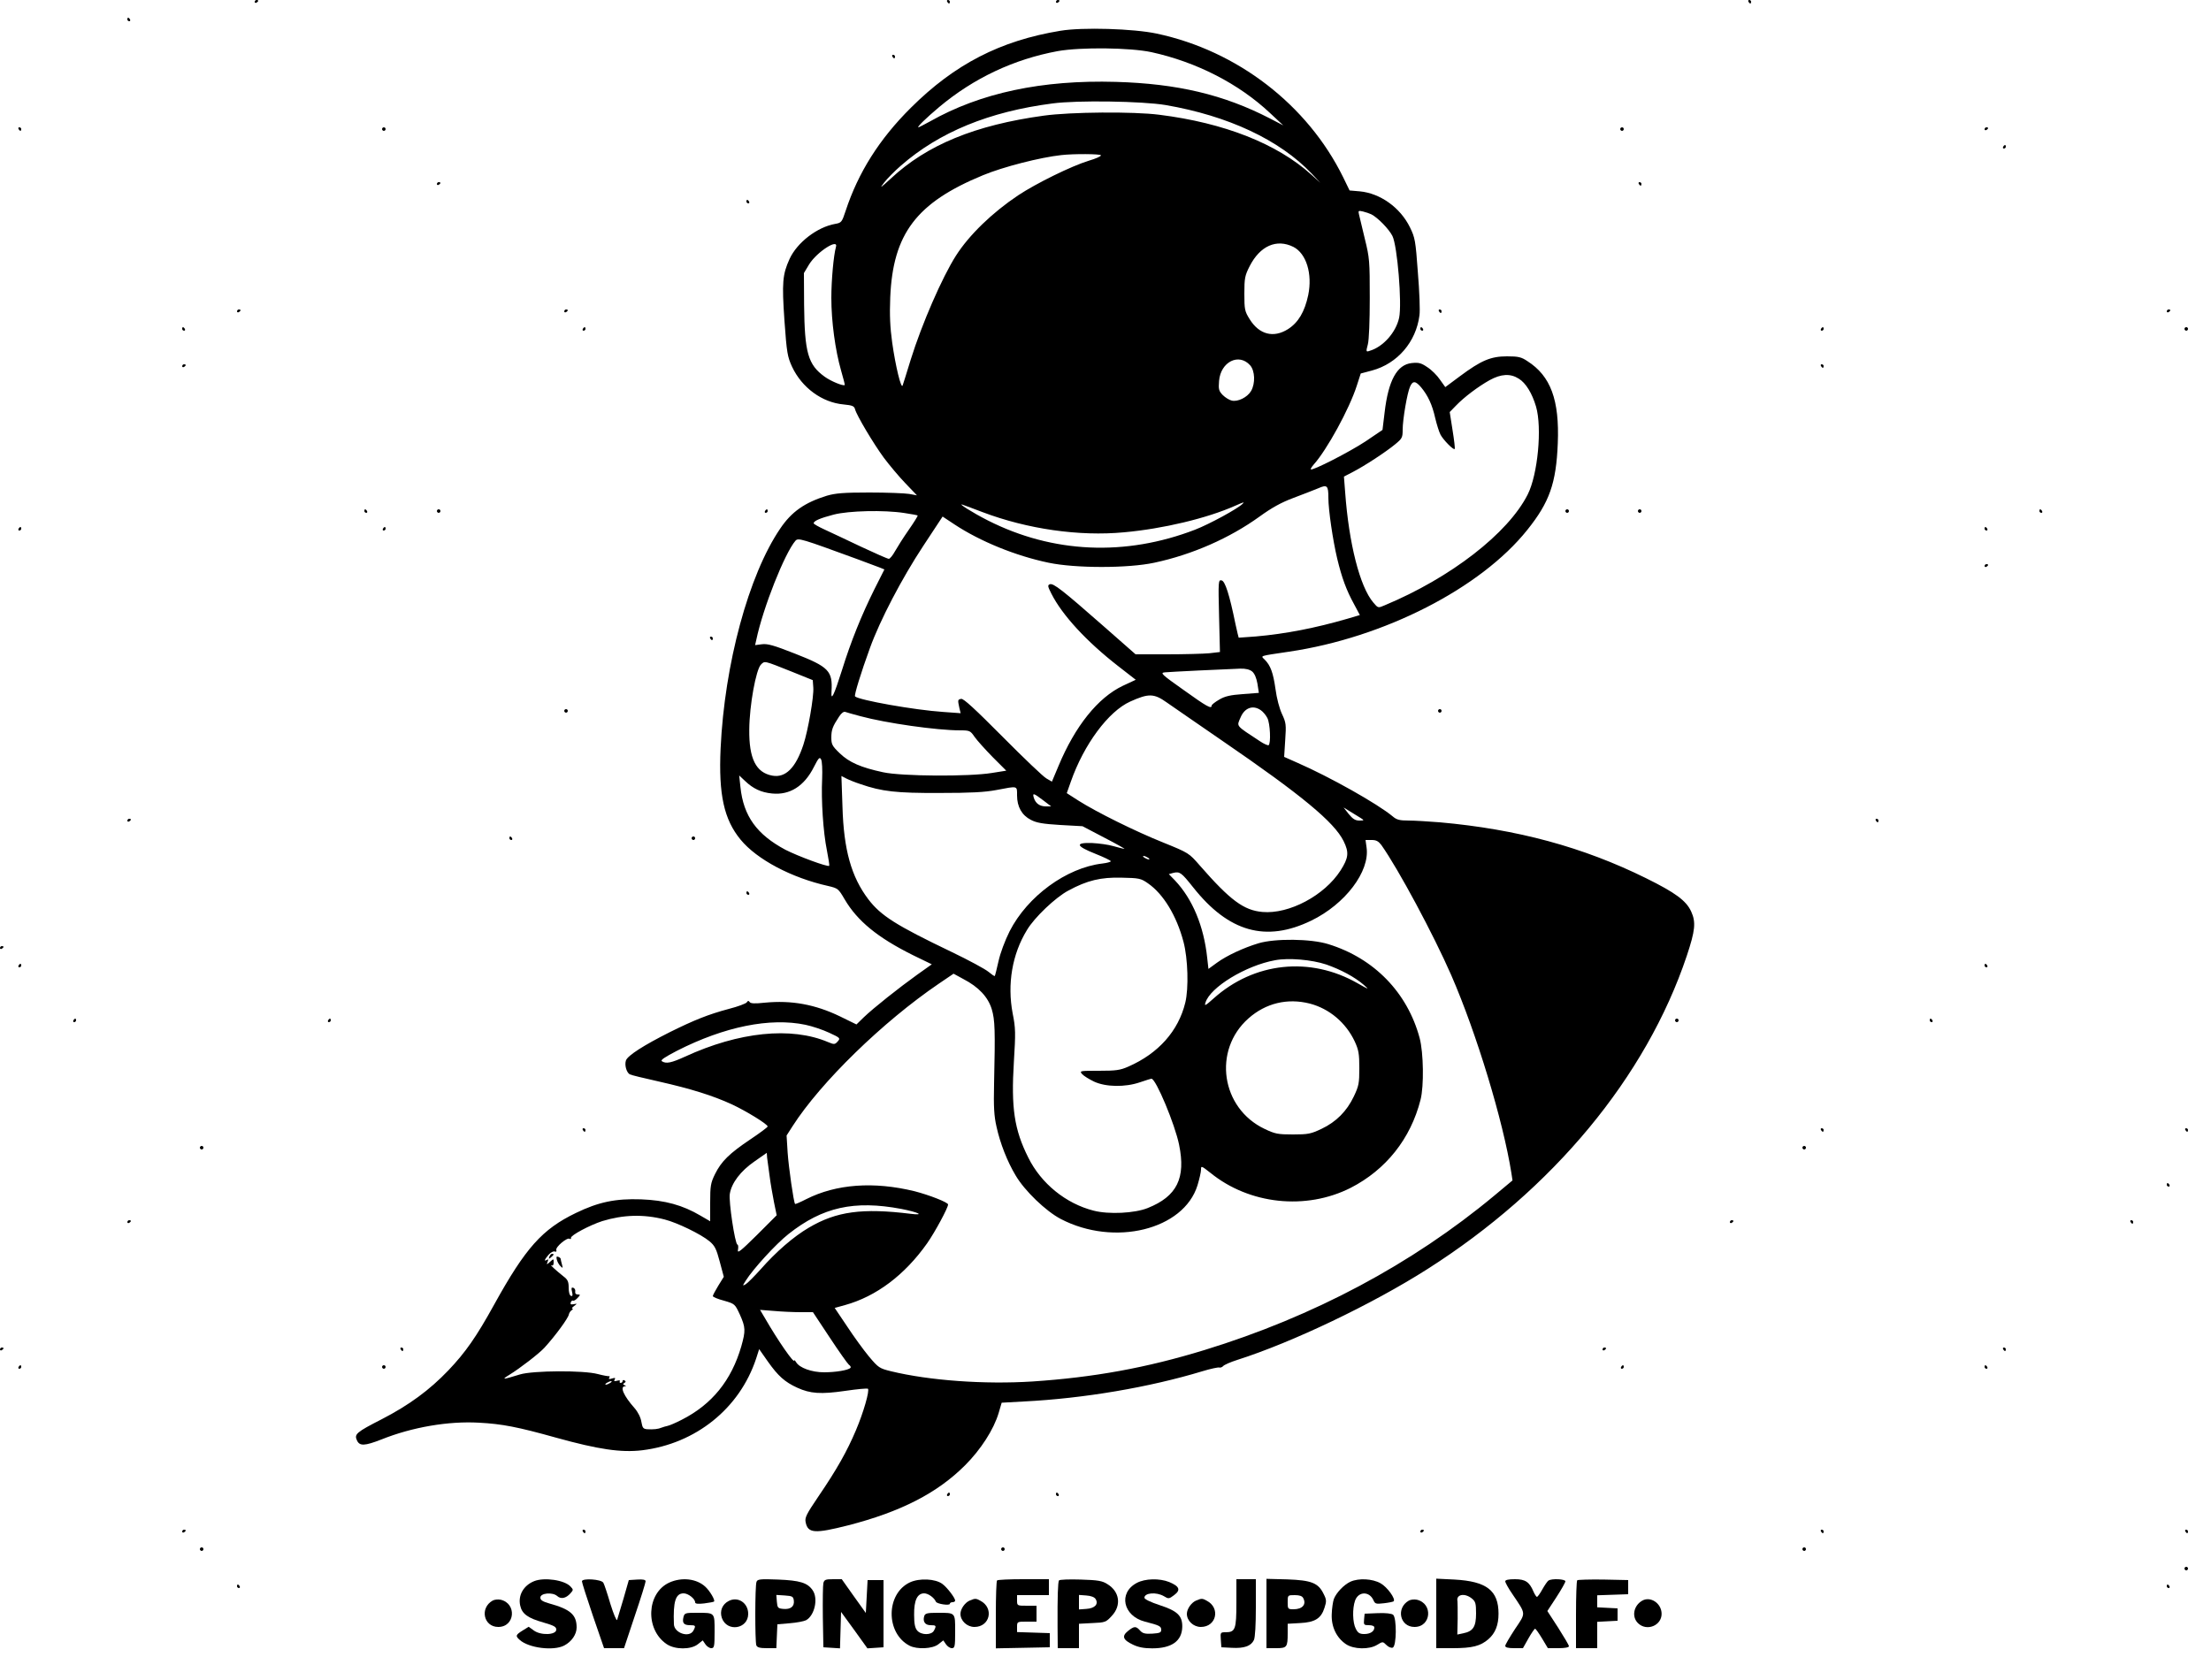<?xml version="1.0" standalone="no"?>
<!DOCTYPE svg PUBLIC "-//W3C//DTD SVG 20010904//EN"
 "http://www.w3.org/TR/2001/REC-SVG-20010904/DTD/svg10.dtd">
<svg version="1.0" xmlns="http://www.w3.org/2000/svg"
 width="1250pt" height="950pt" viewBox="0 0 1250 950"
 preserveAspectRatio="xMidYMid meet">

<g transform="translate(0,950) scale(0.1,-0.1)"
fill="#000000" stroke="none">
<path d="M1440 9489 c0 -5 5 -7 10 -4 6 3 10 8 10 11 0 2 -4 4 -10 4 -5 0 -10
-5 -10 -11z"/>
<path d="M5355 9490 c3 -5 8 -10 11 -10 2 0 4 5 4 10 0 6 -5 10 -11 10 -5 0
-7 -4 -4 -10z"/>
<path d="M5970 9489 c0 -5 5 -7 10 -4 6 3 10 8 10 11 0 2 -4 4 -10 4 -5 0 -10
-5 -10 -11z"/>
<path d="M9885 9490 c3 -5 8 -10 11 -10 2 0 4 5 4 10 0 6 -5 10 -11 10 -5 0
-7 -4 -4 -10z"/>
<path d="M720 9390 c0 -5 5 -10 11 -10 5 0 7 5 4 10 -3 6 -8 10 -11 10 -2 0
-4 -4 -4 -10z"/>
<path d="M5995 9326 c-340 -56 -598 -189 -846 -436 -178 -177 -297 -366 -368
-582 -21 -64 -24 -68 -59 -74 -102 -18 -215 -105 -258 -198 -40 -88 -44 -133
-29 -350 13 -182 17 -203 43 -260 56 -119 170 -202 291 -213 50 -5 60 -9 65
-27 9 -35 105 -196 164 -276 31 -41 85 -106 121 -143 l65 -68 -44 8 c-25 4
-126 8 -225 8 -146 0 -191 -4 -240 -18 -126 -39 -200 -91 -264 -186 -179 -263
-315 -768 -337 -1243 -12 -261 19 -402 113 -516 92 -112 288 -216 495 -262 55
-13 58 -15 93 -75 72 -123 187 -217 386 -316 l107 -52 -83 -59 c-103 -74 -247
-188 -302 -241 l-41 -40 -94 46 c-139 67 -273 92 -425 77 -55 -6 -80 -5 -85 4
-6 8 -10 8 -16 -2 -5 -7 -50 -24 -101 -37 -116 -31 -196 -63 -335 -132 -147
-74 -236 -131 -247 -159 -9 -25 2 -67 21 -79 6 -4 81 -22 166 -41 181 -41 303
-79 412 -129 81 -38 202 -112 202 -125 0 -4 -44 -37 -98 -73 -119 -80 -164
-124 -200 -197 -24 -49 -27 -66 -27 -161 l0 -105 -55 32 c-100 59 -200 87
-336 92 -144 5 -240 -15 -368 -77 -191 -92 -285 -198 -461 -516 -102 -185
-163 -272 -260 -374 -107 -112 -223 -197 -376 -276 -145 -74 -157 -85 -141
-120 15 -33 43 -32 138 5 174 70 380 105 552 95 131 -7 219 -24 437 -85 238
-66 366 -85 485 -71 304 37 552 237 645 519 l17 53 49 -70 c58 -82 96 -116
166 -148 74 -34 134 -38 272 -18 67 10 124 15 128 12 10 -11 -25 -134 -68
-235 -50 -118 -107 -220 -212 -374 -69 -102 -78 -120 -72 -147 13 -62 52 -64
238 -17 300 77 506 183 663 340 89 89 162 202 190 296 l17 58 126 7 c338 17
709 80 1009 171 46 14 89 23 95 21 7 -2 17 2 22 8 6 7 42 23 80 35 311 99 763
315 1074 513 711 452 1237 1086 1467 1771 48 144 53 191 25 252 -28 61 -89
106 -255 188 -356 176 -728 277 -1166 316 -63 5 -143 10 -177 10 -50 0 -67 4
-90 24 -84 70 -353 222 -541 304 l-72 32 6 95 c6 87 5 98 -18 147 -15 32 -30
89 -37 142 -13 92 -28 133 -61 166 -23 23 -36 19 138 45 536 79 1083 358 1347
689 125 156 163 263 172 489 10 245 -40 381 -172 465 -34 23 -51 27 -115 27
-92 0 -146 -23 -267 -113 l-82 -61 -30 42 c-16 24 -48 56 -72 71 -35 24 -49
27 -88 23 -83 -9 -132 -98 -153 -279 l-12 -99 -96 -65 c-91 -60 -300 -167
-309 -158 -3 2 5 14 16 27 74 82 202 315 244 447 l22 68 64 17 c144 39 249
162 268 312 4 26 0 135 -9 242 -13 181 -16 197 -45 256 -55 112 -168 192 -283
203 l-58 5 -37 76 c-201 408 -597 714 -1053 811 -131 28 -420 37 -545 16z
m515 -121 c255 -56 493 -178 670 -344 l75 -70 -77 40 c-260 134 -522 196 -869
206 -418 12 -766 -62 -1052 -224 -33 -18 -62 -33 -65 -33 -10 0 43 52 118 115
196 164 422 270 670 316 130 23 409 20 530 -6z m80 -299 c354 -61 644 -197
825 -387 l50 -53 -52 47 c-193 174 -491 292 -858 338 -147 19 -503 16 -654 -5
-387 -53 -661 -165 -865 -356 -59 -54 -65 -58 -38 -23 18 23 61 67 95 96 217
190 500 306 857 352 140 19 509 13 640 -9z m-366 -284 c3 -5 -28 -19 -69 -31
-98 -30 -297 -128 -398 -195 -147 -98 -278 -225 -352 -341 -78 -122 -193 -386
-256 -588 -22 -72 -43 -139 -46 -147 -8 -22 -40 108 -59 243 -12 87 -15 155
-11 255 15 360 148 536 524 691 116 48 324 101 443 114 71 8 219 7 224 -1z
m1529 -334 c37 -19 99 -83 119 -122 28 -55 55 -384 38 -463 -18 -83 -91 -165
-167 -187 -20 -7 -21 -5 -10 36 7 25 11 134 11 263 0 208 -1 226 -28 335 -15
63 -30 125 -33 138 -5 21 -3 22 23 16 16 -4 37 -11 47 -16z m-441 -184 c73
-37 109 -152 84 -273 -20 -94 -56 -155 -114 -192 -82 -52 -163 -31 -217 56
-28 45 -30 55 -30 145 0 87 3 102 30 155 59 115 152 156 247 109z m-2586 -1
c-13 -46 -26 -186 -26 -288 0 -132 22 -295 55 -410 13 -44 22 -81 21 -82 -8
-8 -80 22 -114 47 -94 68 -113 135 -116 406 l-1 180 30 50 c44 70 167 149 151
97z m2342 -669 c27 -31 30 -102 5 -145 -21 -36 -76 -63 -110 -54 -13 3 -36 17
-50 31 -22 23 -25 32 -21 80 9 108 112 160 176 88z m1518 -75 c40 -24 76 -83
98 -158 35 -120 10 -384 -47 -497 -111 -220 -435 -471 -809 -627 -37 -16 -37
-16 -64 16 -76 89 -138 334 -159 622 l-7 90 48 25 c65 33 189 114 242 158 39
32 42 38 42 82 0 58 26 210 42 244 15 34 31 33 63 -5 38 -46 62 -97 79 -173 9
-37 22 -79 30 -94 16 -30 73 -88 80 -81 3 2 -3 51 -12 107 l-16 102 35 36 c47
49 126 108 190 144 65 36 118 39 165 9z m-1076 -674 c0 -68 25 -239 50 -344
26 -108 52 -179 95 -257 l33 -62 -71 -21 c-179 -52 -347 -85 -517 -100 -52 -4
-96 -7 -97 -7 -1 1 -9 35 -18 76 -34 167 -59 245 -79 248 -18 4 -19 -4 -14
-201 l5 -204 -60 -7 c-33 -3 -140 -6 -238 -6 l-179 0 -182 160 c-230 202 -283
244 -303 236 -13 -5 -12 -12 9 -53 61 -121 198 -270 378 -410 l99 -77 -73 -34
c-141 -67 -270 -228 -364 -454 l-37 -88 -31 18 c-17 9 -128 115 -247 235 -158
159 -222 218 -235 215 -20 -4 -20 -6 -10 -52 l7 -29 -97 7 c-165 11 -478 67
-500 88 -6 6 34 136 84 273 57 158 181 395 301 577 l110 167 68 -45 c144 -95
344 -177 531 -216 152 -32 449 -32 598 0 215 46 426 139 595 261 69 50 123 80
193 106 53 20 115 44 139 54 50 22 57 16 57 -54z m-485 -34 c-28 -28 -188
-115 -268 -146 -394 -152 -805 -134 -1172 52 -87 44 -180 103 -140 88 11 -4
61 -22 110 -41 254 -96 546 -138 800 -114 221 20 468 79 628 150 50 22 54 23
42 11z m-1912 -52 c40 -6 73 -12 75 -14 2 -2 -21 -39 -51 -82 -30 -43 -64 -97
-77 -120 -13 -24 -29 -43 -35 -43 -7 0 -77 31 -156 68 -79 38 -172 81 -206 97
-35 16 -63 32 -63 36 0 13 36 29 113 49 84 22 285 27 400 9z m-263 -262 c52
-19 107 -40 123 -46 l27 -11 -56 -111 c-74 -149 -133 -295 -184 -459 -45 -142
-63 -180 -59 -120 7 116 -15 139 -207 214 -119 47 -155 57 -186 53 l-39 -5 7
31 c38 181 161 490 221 559 16 18 33 12 353 -105z m-374 -635 l119 -48 3 -42
c4 -50 -30 -245 -56 -323 -43 -131 -101 -189 -176 -175 -92 17 -132 96 -130
261 1 137 38 339 66 367 22 22 16 23 174 -40z m2603 1 c14 -12 24 -36 30 -69
l8 -52 -91 -7 c-70 -5 -101 -12 -133 -31 -24 -14 -43 -29 -43 -34 0 -21 -27
-6 -158 88 -126 89 -134 97 -107 100 30 3 341 18 426 21 32 1 54 -5 68 -16z
m-483 -175 c32 -22 173 -120 313 -216 451 -309 634 -461 687 -568 32 -65 28
-95 -17 -166 -91 -142 -291 -248 -441 -235 -106 9 -183 66 -355 263 -61 70
-62 71 -205 129 -160 64 -379 173 -480 237 l-67 43 23 65 c74 211 213 398 336
453 104 47 134 46 206 -5z m532 -44 c12 -8 29 -28 37 -44 16 -30 21 -145 7
-154 -4 -2 -26 7 -48 22 -141 93 -133 82 -110 136 23 54 70 71 114 40z m-2263
-34 c144 -39 430 -80 564 -80 53 0 57 -2 81 -37 14 -20 60 -71 102 -114 l77
-77 -82 -13 c-127 -21 -509 -19 -614 4 -126 27 -192 56 -245 107 -43 41 -48
51 -48 89 0 44 7 63 44 119 13 20 26 30 36 26 8 -3 47 -14 85 -24z m-217 -354
c-6 -121 6 -302 27 -405 9 -45 15 -85 13 -87 -8 -8 -178 55 -248 91 -161 86
-237 190 -254 355 l-7 65 33 -31 c46 -44 91 -65 153 -71 100 -10 182 41 237
151 26 51 32 57 40 42 6 -11 8 -58 6 -110z m217 -30 c121 -42 203 -51 445 -50
179 0 257 4 325 17 121 23 115 25 115 -31 0 -64 27 -112 78 -138 32 -17 68
-23 166 -29 l126 -7 122 -64 c68 -35 119 -64 115 -64 -5 0 -32 7 -61 15 -29 9
-84 16 -122 18 -98 3 -92 -17 19 -61 48 -19 87 -38 87 -42 0 -4 -22 -10 -48
-13 -203 -24 -423 -185 -524 -383 -27 -54 -53 -124 -63 -170 -10 -44 -19 -81
-21 -83 -2 -2 -18 9 -36 24 -18 15 -112 66 -208 112 -315 151 -400 205 -471
298 -96 127 -139 279 -146 523 l-6 174 29 -15 c16 -8 51 -22 79 -31z m1032
-91 l46 -35 -30 0 c-35 0 -58 17 -68 48 -9 30 -2 28 52 -13z m1798 -102 c18
-12 18 -13 -10 -13 -23 0 -37 9 -60 37 l-29 37 39 -24 c22 -13 49 -30 60 -37z
m115 -152 c96 -136 293 -503 395 -736 143 -329 293 -823 340 -1120 l6 -40
-103 -86 c-465 -387 -1022 -684 -1638 -873 -329 -101 -627 -155 -974 -178
-269 -17 -581 5 -799 58 -65 16 -71 20 -124 83 -30 36 -86 113 -124 171 l-70
104 58 16 c177 49 338 170 465 350 44 63 118 200 118 219 0 12 -108 54 -190
75 -230 56 -442 41 -612 -45 -33 -17 -61 -29 -63 -27 -8 9 -36 205 -42 290
l-6 97 34 53 c159 248 510 590 826 805 l84 57 55 -30 c87 -45 140 -102 161
-171 18 -61 20 -116 13 -423 -3 -129 0 -182 14 -242 20 -92 61 -197 108 -275
51 -87 171 -202 255 -246 303 -158 695 -61 773 190 11 36 20 76 20 89 0 23 2
22 53 -18 220 -179 540 -213 793 -85 199 102 339 277 395 498 20 77 17 267 -5
349 -69 257 -257 451 -516 531 -99 31 -301 33 -395 5 -86 -26 -180 -70 -235
-110 l-48 -35 -7 62 c-19 180 -83 333 -182 438 l-35 36 25 7 c37 9 46 2 112
-81 201 -254 412 -313 668 -189 192 93 332 278 313 413 l-6 43 35 0 c26 0 38
-7 55 -29z m-1320 -71 c8 -5 11 -10 5 -10 -5 0 -17 5 -25 10 -8 5 -10 10 -5
10 6 0 17 -5 25 -10z m0 -145 c87 -60 162 -183 201 -331 25 -95 30 -262 10
-344 -39 -160 -152 -287 -321 -361 -47 -21 -71 -24 -167 -24 -109 0 -111 0
-95 -19 9 -10 40 -29 67 -42 66 -31 176 -33 260 -4 32 11 61 20 65 20 25 0
133 -259 156 -373 39 -189 -12 -292 -177 -358 -74 -30 -221 -37 -306 -15 -157
40 -297 153 -370 301 -79 158 -97 280 -81 541 10 163 10 190 -7 274 -31 165
-3 334 81 471 42 71 162 185 234 223 107 58 184 76 301 73 99 -2 109 -4 149
-32z m1008 -459 c83 -29 161 -71 212 -115 33 -29 30 -28 -35 9 -268 153 -585
120 -815 -87 -45 -40 -52 -44 -45 -23 26 87 228 210 393 240 77 15 209 3 290
-24z m-93 -221 c111 -29 204 -108 254 -214 22 -48 26 -69 26 -151 0 -86 -3
-101 -31 -160 -40 -84 -100 -144 -182 -183 -61 -29 -76 -32 -162 -32 -86 0
-101 3 -160 31 -247 117 -295 445 -92 625 98 87 221 116 347 84z m-2851 -120
c38 -8 98 -28 134 -45 63 -29 64 -31 48 -49 -16 -18 -20 -18 -54 -4 -209 89
-505 58 -809 -82 -77 -35 -107 -42 -131 -26 -10 6 16 23 85 59 269 137 527
189 727 147z m-203 -855 c5 -41 17 -108 25 -149 l15 -73 -112 -112 c-92 -91
-111 -106 -107 -84 3 15 2 29 -3 30 -14 5 -50 245 -43 287 10 62 61 129 139
183 l70 49 2 -28 c2 -15 8 -62 14 -103z m744 -186 c97 -19 136 -38 55 -28
-275 34 -421 14 -577 -78 -87 -51 -185 -136 -273 -236 -36 -40 -74 -78 -84
-84 -19 -11 -19 -10 0 20 42 67 171 208 242 264 192 152 371 192 637 142z
m-1337 -60 c71 -18 205 -83 253 -123 30 -25 39 -43 58 -115 l23 -86 -31 -50
c-17 -28 -31 -54 -31 -59 0 -5 28 -17 63 -26 62 -18 62 -19 90 -79 32 -72 33
-90 8 -179 -56 -193 -166 -329 -338 -416 -33 -17 -68 -32 -79 -34 -10 -2 -26
-7 -34 -10 -18 -8 -45 -11 -81 -9 -23 2 -27 8 -33 42 -4 25 -19 55 -39 78 -61
69 -84 121 -54 123 8 0 8 2 -2 6 -10 4 -10 7 -1 13 9 5 9 9 1 14 -6 4 -11 2
-11 -3 0 -6 -5 -11 -11 -11 -5 0 -8 4 -5 9 4 5 -4 7 -16 3 -15 -4 -19 -2 -13
7 6 10 2 11 -15 6 -16 -5 -20 -4 -16 4 4 6 4 10 -1 9 -4 -1 -33 4 -63 12 -81
22 -367 20 -440 -2 -101 -31 -107 -31 -60 -2 59 36 169 121 198 153 63 69 135
168 138 188 2 9 9 20 16 24 7 5 9 9 4 9 -6 0 -1 7 10 15 18 14 18 14 -3 10
-16 -3 -20 0 -16 11 3 7 9 12 13 9 4 -2 15 4 25 15 17 18 17 20 1 20 -10 0
-16 6 -14 16 2 10 -3 19 -11 22 -11 3 -12 -2 -7 -23 5 -20 3 -26 -6 -23 -8 3
-13 21 -13 46 0 34 -5 46 -29 64 -43 34 -83 71 -68 63 8 -4 12 2 12 16 0 22 0
22 -20 4 -20 -18 -21 -18 -14 0 5 13 4 16 -4 11 -18 -11 -14 1 9 28 12 14 28
22 35 19 9 -3 12 0 9 8 -6 17 61 73 75 64 6 -4 9 -1 8 5 -3 14 106 72 177 95
118 36 233 40 353 9z m767 -524 l71 0 94 -142 c52 -79 101 -148 109 -155 9 -6
13 -14 9 -18 -12 -13 -83 -25 -149 -25 -70 0 -139 25 -158 57 -6 10 -11 14
-11 10 0 -20 -90 109 -164 237 l-29 49 78 -6 c43 -4 110 -7 150 -7z m-1075
-400 c-8 -5 -19 -10 -25 -10 -5 0 -3 5 5 10 8 5 20 10 25 10 6 0 3 -5 -5 -10z"/>
<path d="M3106 2394 c-5 -14 -4 -15 9 -4 17 14 19 20 6 20 -5 0 -12 -7 -15
-16z"/>
<path d="M3148 2377 c3 -12 12 -29 21 -37 13 -13 14 -12 8 10 -4 14 -7 28 -7
31 0 4 -6 9 -14 12 -10 4 -12 0 -8 -16z"/>
<path d="M5045 9180 c3 -5 8 -10 11 -10 2 0 4 5 4 10 0 6 -5 10 -11 10 -5 0
-7 -4 -4 -10z"/>
<path d="M105 8770 c3 -5 8 -10 11 -10 2 0 4 5 4 10 0 6 -5 10 -11 10 -5 0 -7
-4 -4 -10z"/>
<path d="M2160 8770 c0 -5 5 -10 10 -10 6 0 10 5 10 10 0 6 -4 10 -10 10 -5 0
-10 -4 -10 -10z"/>
<path d="M9160 8770 c0 -5 5 -10 10 -10 6 0 10 5 10 10 0 6 -4 10 -10 10 -5 0
-10 -4 -10 -10z"/>
<path d="M11220 8769 c0 -5 5 -7 10 -4 6 3 10 8 10 11 0 2 -4 4 -10 4 -5 0
-10 -5 -10 -11z"/>
<path d="M11325 8670 c-3 -5 -1 -10 4 -10 6 0 11 5 11 10 0 6 -2 10 -4 10 -3
0 -8 -4 -11 -10z"/>
<path d="M2470 8459 c0 -5 5 -7 10 -4 6 3 10 8 10 11 0 2 -4 4 -10 4 -5 0 -10
-5 -10 -11z"/>
<path d="M9265 8460 c3 -5 8 -10 11 -10 2 0 4 5 4 10 0 6 -5 10 -11 10 -5 0
-7 -4 -4 -10z"/>
<path d="M4220 8360 c0 -5 5 -10 11 -10 5 0 7 5 4 10 -3 6 -8 10 -11 10 -2 0
-4 -4 -4 -10z"/>
<path d="M1340 7739 c0 -5 5 -7 10 -4 6 3 10 8 10 11 0 2 -4 4 -10 4 -5 0 -10
-5 -10 -11z"/>
<path d="M3190 7739 c0 -5 5 -7 10 -4 6 3 10 8 10 11 0 2 -4 4 -10 4 -5 0 -10
-5 -10 -11z"/>
<path d="M8135 7740 c3 -5 8 -10 11 -10 2 0 4 5 4 10 0 6 -5 10 -11 10 -5 0
-7 -4 -4 -10z"/>
<path d="M12250 7739 c0 -5 5 -7 10 -4 6 3 10 8 10 11 0 2 -4 4 -10 4 -5 0
-10 -5 -10 -11z"/>
<path d="M1030 7640 c0 -5 5 -10 11 -10 5 0 7 5 4 10 -3 6 -8 10 -11 10 -2 0
-4 -4 -4 -10z"/>
<path d="M3295 7640 c-3 -5 -1 -10 4 -10 6 0 11 5 11 10 0 6 -2 10 -4 10 -3 0
-8 -4 -11 -10z"/>
<path d="M8030 7640 c0 -5 5 -10 11 -10 5 0 7 5 4 10 -3 6 -8 10 -11 10 -2 0
-4 -4 -4 -10z"/>
<path d="M10295 7640 c-3 -5 -1 -10 4 -10 6 0 11 5 11 10 0 6 -2 10 -4 10 -3
0 -8 -4 -11 -10z"/>
<path d="M12350 7640 c0 -5 5 -10 10 -10 6 0 10 5 10 10 0 6 -4 10 -10 10 -5
0 -10 -4 -10 -10z"/>
<path d="M1030 7429 c0 -5 5 -7 10 -4 6 3 10 8 10 11 0 2 -4 4 -10 4 -5 0 -10
-5 -10 -11z"/>
<path d="M10295 7430 c3 -5 8 -10 11 -10 2 0 4 5 4 10 0 6 -5 10 -11 10 -5 0
-7 -4 -4 -10z"/>
<path d="M2060 6610 c0 -5 5 -10 11 -10 5 0 7 5 4 10 -3 6 -8 10 -11 10 -2 0
-4 -4 -4 -10z"/>
<path d="M2470 6610 c0 -5 5 -10 10 -10 6 0 10 5 10 10 0 6 -4 10 -10 10 -5 0
-10 -4 -10 -10z"/>
<path d="M4325 6610 c-3 -5 -1 -10 4 -10 6 0 11 5 11 10 0 6 -2 10 -4 10 -3 0
-8 -4 -11 -10z"/>
<path d="M8850 6610 c0 -5 5 -10 10 -10 6 0 10 5 10 10 0 6 -4 10 -10 10 -5 0
-10 -4 -10 -10z"/>
<path d="M9260 6610 c0 -5 5 -10 10 -10 6 0 10 5 10 10 0 6 -4 10 -10 10 -5 0
-10 -4 -10 -10z"/>
<path d="M11530 6610 c0 -5 5 -10 11 -10 5 0 7 5 4 10 -3 6 -8 10 -11 10 -2 0
-4 -4 -4 -10z"/>
<path d="M105 6510 c-3 -5 -1 -10 4 -10 6 0 11 5 11 10 0 6 -2 10 -4 10 -3 0
-8 -4 -11 -10z"/>
<path d="M2165 6510 c-3 -5 -1 -10 4 -10 6 0 11 5 11 10 0 6 -2 10 -4 10 -3 0
-8 -4 -11 -10z"/>
<path d="M11220 6510 c0 -5 5 -10 11 -10 5 0 7 5 4 10 -3 6 -8 10 -11 10 -2 0
-4 -4 -4 -10z"/>
<path d="M11220 6299 c0 -5 5 -7 10 -4 6 3 10 8 10 11 0 2 -4 4 -10 4 -5 0
-10 -5 -10 -11z"/>
<path d="M4015 5890 c3 -5 8 -10 11 -10 2 0 4 5 4 10 0 6 -5 10 -11 10 -5 0
-7 -4 -4 -10z"/>
<path d="M3190 5480 c0 -5 5 -10 10 -10 6 0 10 5 10 10 0 6 -4 10 -10 10 -5 0
-10 -4 -10 -10z"/>
<path d="M8130 5480 c0 -5 5 -10 10 -10 6 0 10 5 10 10 0 6 -4 10 -10 10 -5 0
-10 -4 -10 -10z"/>
<path d="M720 4859 c0 -5 5 -7 10 -4 6 3 10 8 10 11 0 2 -4 4 -10 4 -5 0 -10
-5 -10 -11z"/>
<path d="M10605 4860 c3 -5 8 -10 11 -10 2 0 4 5 4 10 0 6 -5 10 -11 10 -5 0
-7 -4 -4 -10z"/>
<path d="M2880 4760 c0 -5 5 -10 11 -10 5 0 7 5 4 10 -3 6 -8 10 -11 10 -2 0
-4 -4 -4 -10z"/>
<path d="M3910 4760 c0 -5 5 -10 10 -10 6 0 10 5 10 10 0 6 -4 10 -10 10 -5 0
-10 -4 -10 -10z"/>
<path d="M4220 4450 c0 -5 5 -10 11 -10 5 0 7 5 4 10 -3 6 -8 10 -11 10 -2 0
-4 -4 -4 -10z"/>
<path d="M0 4139 c0 -5 5 -7 10 -4 5 3 10 8 10 11 0 2 -4 4 -10 4 -5 0 -10 -5
-10 -11z"/>
<path d="M105 4040 c-3 -5 -1 -10 4 -10 6 0 11 5 11 10 0 6 -2 10 -4 10 -3 0
-8 -4 -11 -10z"/>
<path d="M11220 4040 c0 -5 5 -10 11 -10 5 0 7 5 4 10 -3 6 -8 10 -11 10 -2 0
-4 -4 -4 -10z"/>
<path d="M415 3730 c-3 -5 -1 -10 4 -10 6 0 11 5 11 10 0 6 -2 10 -4 10 -3 0
-8 -4 -11 -10z"/>
<path d="M1855 3730 c-3 -5 -1 -10 4 -10 6 0 11 5 11 10 0 6 -2 10 -4 10 -3 0
-8 -4 -11 -10z"/>
<path d="M9470 3730 c0 -5 5 -10 10 -10 6 0 10 5 10 10 0 6 -4 10 -10 10 -5 0
-10 -4 -10 -10z"/>
<path d="M10910 3730 c0 -5 5 -10 11 -10 5 0 7 5 4 10 -3 6 -8 10 -11 10 -2 0
-4 -4 -4 -10z"/>
<path d="M3295 3110 c3 -5 8 -10 11 -10 2 0 4 5 4 10 0 6 -5 10 -11 10 -5 0
-7 -4 -4 -10z"/>
<path d="M10295 3110 c3 -5 8 -10 11 -10 2 0 4 5 4 10 0 6 -5 10 -11 10 -5 0
-7 -4 -4 -10z"/>
<path d="M12355 3110 c3 -5 8 -10 11 -10 2 0 4 5 4 10 0 6 -5 10 -11 10 -5 0
-7 -4 -4 -10z"/>
<path d="M1130 3010 c0 -5 5 -10 10 -10 6 0 10 5 10 10 0 6 -4 10 -10 10 -5 0
-10 -4 -10 -10z"/>
<path d="M10190 3010 c0 -5 5 -10 10 -10 6 0 10 5 10 10 0 6 -4 10 -10 10 -5
0 -10 -4 -10 -10z"/>
<path d="M12250 2800 c0 -5 5 -10 11 -10 5 0 7 5 4 10 -3 6 -8 10 -11 10 -2 0
-4 -4 -4 -10z"/>
<path d="M720 2589 c0 -5 5 -7 10 -4 6 3 10 8 10 11 0 2 -4 4 -10 4 -5 0 -10
-5 -10 -11z"/>
<path d="M9780 2589 c0 -5 5 -7 10 -4 6 3 10 8 10 11 0 2 -4 4 -10 4 -5 0 -10
-5 -10 -11z"/>
<path d="M12045 2590 c3 -5 8 -10 11 -10 2 0 4 5 4 10 0 6 -5 10 -11 10 -5 0
-7 -4 -4 -10z"/>
<path d="M0 1869 c0 -5 5 -7 10 -4 5 3 10 8 10 11 0 2 -4 4 -10 4 -5 0 -10 -5
-10 -11z"/>
<path d="M2265 1870 c3 -5 8 -10 11 -10 2 0 4 5 4 10 0 6 -5 10 -11 10 -5 0
-7 -4 -4 -10z"/>
<path d="M9060 1869 c0 -5 5 -7 10 -4 6 3 10 8 10 11 0 2 -4 4 -10 4 -5 0 -10
-5 -10 -11z"/>
<path d="M11325 1870 c3 -5 8 -10 11 -10 2 0 4 5 4 10 0 6 -5 10 -11 10 -5 0
-7 -4 -4 -10z"/>
<path d="M105 1770 c-3 -5 -1 -10 4 -10 6 0 11 5 11 10 0 6 -2 10 -4 10 -3 0
-8 -4 -11 -10z"/>
<path d="M2160 1770 c0 -5 5 -10 10 -10 6 0 10 5 10 10 0 6 -4 10 -10 10 -5 0
-10 -4 -10 -10z"/>
<path d="M9165 1770 c-3 -5 -1 -10 4 -10 6 0 11 5 11 10 0 6 -2 10 -4 10 -3 0
-8 -4 -11 -10z"/>
<path d="M11220 1770 c0 -5 5 -10 11 -10 5 0 7 5 4 10 -3 6 -8 10 -11 10 -2 0
-4 -4 -4 -10z"/>
<path d="M5355 1050 c-3 -5 -1 -10 4 -10 6 0 11 5 11 10 0 6 -2 10 -4 10 -3 0
-8 -4 -11 -10z"/>
<path d="M5970 1050 c0 -5 5 -10 11 -10 5 0 7 5 4 10 -3 6 -8 10 -11 10 -2 0
-4 -4 -4 -10z"/>
<path d="M1030 839 c0 -5 5 -7 10 -4 6 3 10 8 10 11 0 2 -4 4 -10 4 -5 0 -10
-5 -10 -11z"/>
<path d="M3295 840 c3 -5 8 -10 11 -10 2 0 4 5 4 10 0 6 -5 10 -11 10 -5 0 -7
-4 -4 -10z"/>
<path d="M8030 839 c0 -5 5 -7 10 -4 6 3 10 8 10 11 0 2 -4 4 -10 4 -5 0 -10
-5 -10 -11z"/>
<path d="M10295 840 c3 -5 8 -10 11 -10 2 0 4 5 4 10 0 6 -5 10 -11 10 -5 0
-7 -4 -4 -10z"/>
<path d="M12355 840 c3 -5 8 -10 11 -10 2 0 4 5 4 10 0 6 -5 10 -11 10 -5 0
-7 -4 -4 -10z"/>
<path d="M1130 740 c0 -5 5 -10 10 -10 6 0 10 5 10 10 0 6 -4 10 -10 10 -5 0
-10 -4 -10 -10z"/>
<path d="M5660 740 c0 -5 5 -10 10 -10 6 0 10 5 10 10 0 6 -4 10 -10 10 -5 0
-10 -4 -10 -10z"/>
<path d="M10190 740 c0 -5 5 -10 10 -10 6 0 10 5 10 10 0 6 -4 10 -10 10 -5 0
-10 -4 -10 -10z"/>
<path d="M12350 630 c0 -5 5 -10 10 -10 6 0 10 5 10 10 0 6 -4 10 -10 10 -5 0
-10 -4 -10 -10z"/>
<path d="M3020 559 c-60 -24 -92 -80 -79 -138 10 -47 43 -71 132 -96 58 -17
72 -24 72 -40 0 -31 -88 -34 -127 -5 l-29 21 -34 -21 c-40 -25 -42 -31 -17
-53 50 -46 191 -64 252 -32 42 22 70 63 70 102 0 72 -35 103 -155 136 -38 11
-50 19 -50 33 0 26 69 32 95 9 21 -19 49 -14 75 15 17 19 17 21 1 38 -33 37
-148 54 -206 31z"/>
<path d="M3290 558 c0 -7 28 -95 62 -195 l63 -183 57 0 56 0 61 183 c34 100
61 188 61 195 0 9 -14 12 -47 10 l-48 -3 -30 -105 c-17 -58 -34 -112 -36 -120
-3 -8 -20 32 -38 90 -17 58 -35 112 -40 120 -11 20 -121 27 -121 8z"/>
<path d="M3784 551 c-129 -59 -138 -265 -15 -348 47 -32 137 -32 176 -1 l28
22 15 -22 c8 -12 23 -22 33 -22 17 0 19 9 19 94 0 109 3 106 -101 106 -64 0
-69 -1 -75 -24 -8 -34 2 -46 37 -46 32 0 34 -3 19 -31 -23 -42 -108 -14 -110
36 -5 128 9 175 55 175 26 0 65 -31 65 -51 0 -8 16 -10 51 -6 29 4 54 8 56 11
7 7 -23 59 -49 83 -49 46 -133 56 -204 24z"/>
<path d="M4277 555 c-9 -21 -9 -338 -1 -359 5 -12 20 -16 60 -16 l53 0 3 68 3
67 70 6 c39 3 80 11 92 17 49 27 70 124 37 170 -29 42 -72 55 -195 60 -102 4
-117 2 -122 -13z m211 -106 c4 -33 -18 -51 -60 -47 -30 3 -33 6 -36 41 l-3 38
48 -3 c43 -3 48 -6 51 -29z"/>
<path d="M4655 548 c-3 -13 -4 -99 -3 -193 l3 -170 47 -3 47 -3 3 103 3 103
75 -103 74 -103 46 3 45 3 0 190 0 190 -45 0 -45 0 -5 -93 -5 -93 -68 95 -68
96 -49 0 c-43 0 -50 -3 -55 -22z"/>
<path d="M5144 552 c-136 -64 -138 -287 -2 -358 43 -22 130 -18 163 8 l28 22
15 -22 c8 -12 23 -22 33 -22 17 0 19 9 19 94 0 109 3 106 -100 106 -58 0 -70
-3 -75 -19 -9 -31 5 -51 36 -51 32 0 34 -3 19 -31 -14 -26 -71 -26 -94 0 -13
15 -18 38 -18 90 -1 82 18 121 57 121 23 0 57 -25 66 -47 5 -13 79 -24 79 -12
0 5 7 9 15 9 8 0 15 4 15 9 0 15 -45 74 -72 94 -40 30 -130 34 -184 9z"/>
<path d="M5637 563 c-4 -3 -7 -91 -7 -195 l0 -189 153 3 152 3 0 40 0 40 -92
3 -93 3 0 29 c0 30 1 30 55 30 l55 0 0 45 0 45 -55 0 c-54 0 -55 0 -55 30 l0
30 90 0 90 0 0 45 0 45 -143 0 c-79 0 -147 -3 -150 -7z"/>
<path d="M5987 563 c-6 -10 -9 -91 -8 -260 l1 -123 60 0 60 0 0 69 0 69 76 4
c73 3 77 5 110 41 55 59 44 137 -25 179 -29 19 -54 23 -152 26 -64 2 -119 0
-122 -5z m207 -105 c18 -29 -4 -53 -53 -56 l-41 -3 0 41 0 41 41 -3 c27 -2 46
-9 53 -20z"/>
<path d="M6427 549 c-106 -56 -78 -187 46 -219 82 -21 92 -26 92 -46 0 -16 -8
-19 -51 -22 -40 -2 -54 1 -69 18 -23 26 -33 25 -68 -3 -36 -29 -29 -50 28 -77
31 -15 63 -21 109 -21 110 0 168 41 170 121 1 63 -26 90 -127 123 -52 17 -87
34 -87 42 0 28 67 34 110 9 26 -16 29 -16 58 6 39 29 30 50 -28 74 -55 22
-136 20 -183 -5z"/>
<path d="M6990 436 c0 -149 -6 -166 -61 -166 -29 0 -30 -1 -27 -42 l3 -43 59
-3 c70 -4 109 10 125 44 7 15 11 87 11 184 l0 160 -55 0 -55 0 0 -134z"/>
<path d="M7160 376 l0 -196 54 0 c62 0 66 5 66 85 l0 53 70 4 c84 4 119 26
138 86 12 37 12 46 -5 79 -30 62 -69 77 -205 82 l-118 3 0 -196z m208 87 c19
-36 -5 -63 -55 -63 -32 0 -33 2 -33 40 0 40 0 40 40 40 27 0 42 -5 48 -17z"/>
<path d="M7635 556 c-37 -17 -80 -62 -94 -98 -5 -14 -11 -53 -12 -86 -3 -71
27 -133 80 -169 44 -30 132 -32 177 -4 31 19 32 19 52 -1 12 -12 27 -18 36
-15 22 9 23 168 2 186 -9 7 -42 11 -88 9 l-73 -3 -3 -32 c-3 -31 -1 -33 27
-33 19 0 31 -5 31 -13 0 -22 -23 -37 -57 -37 -26 0 -36 6 -48 30 -18 34 -20
114 -4 159 19 53 81 54 104 2 9 -21 15 -22 59 -17 27 3 51 8 55 11 13 13 -36
81 -74 102 -46 26 -123 30 -170 9z"/>
<path d="M8120 376 l0 -196 93 0 c111 0 157 12 202 51 39 34 57 80 57 144 0
131 -67 183 -249 193 l-103 5 0 -197z m201 85 c21 -17 24 -28 24 -85 0 -75
-17 -101 -73 -112 l-33 -7 2 89 c0 49 0 94 -1 99 -9 39 40 49 81 16z"/>
<path d="M8510 558 c0 -7 18 -40 41 -73 78 -116 77 -103 14 -197 -30 -46 -55
-88 -55 -95 0 -9 16 -13 50 -13 l50 0 31 55 c17 30 34 55 38 55 3 0 21 -25 39
-55 l33 -55 60 0 c35 0 59 4 59 11 0 6 -28 53 -61 105 l-61 94 51 78 c28 43
51 84 51 90 0 13 -78 17 -96 4 -6 -4 -21 -26 -34 -49 -13 -24 -27 -43 -31 -43
-3 0 -12 13 -19 29 -23 55 -46 71 -105 71 -37 0 -55 -4 -55 -12z"/>
<path d="M8917 564 c-4 -4 -7 -92 -7 -196 l0 -188 60 0 60 0 0 75 0 74 58 3
57 3 0 35 0 35 -57 3 -58 3 0 34 0 34 88 3 87 3 0 40 0 40 -141 3 c-77 1 -143
-1 -147 -4z"/>
<path d="M1340 530 c0 -5 5 -10 11 -10 5 0 7 5 4 10 -3 6 -8 10 -11 10 -2 0
-4 -4 -4 -10z"/>
<path d="M12250 530 c0 -5 5 -10 11 -10 5 0 7 5 4 10 -3 6 -8 10 -11 10 -2 0
-4 -4 -4 -10z"/>
<path d="M2785 449 c-74 -42 -51 -149 32 -149 95 0 106 133 13 154 -14 3 -34
1 -45 -5z"/>
<path d="M4120 447 c-37 -19 -52 -57 -39 -96 29 -82 149 -63 149 23 0 62 -58
100 -110 73z"/>
<path d="M5484 450 c-28 -11 -54 -48 -54 -76 0 -39 37 -74 79 -74 88 0 112
107 34 148 -25 14 -30 14 -59 2z"/>
<path d="M6764 450 c-28 -11 -54 -48 -54 -76 0 -39 37 -74 79 -74 88 0 112
107 34 148 -25 14 -30 14 -59 2z"/>
<path d="M7965 449 c-74 -42 -51 -149 32 -149 95 0 106 133 13 154 -14 3 -34
1 -45 -5z"/>
<path d="M9285 449 c-50 -28 -62 -93 -23 -129 49 -46 132 -12 132 54 0 59 -62
101 -109 75z"/>
</g>
</svg>
